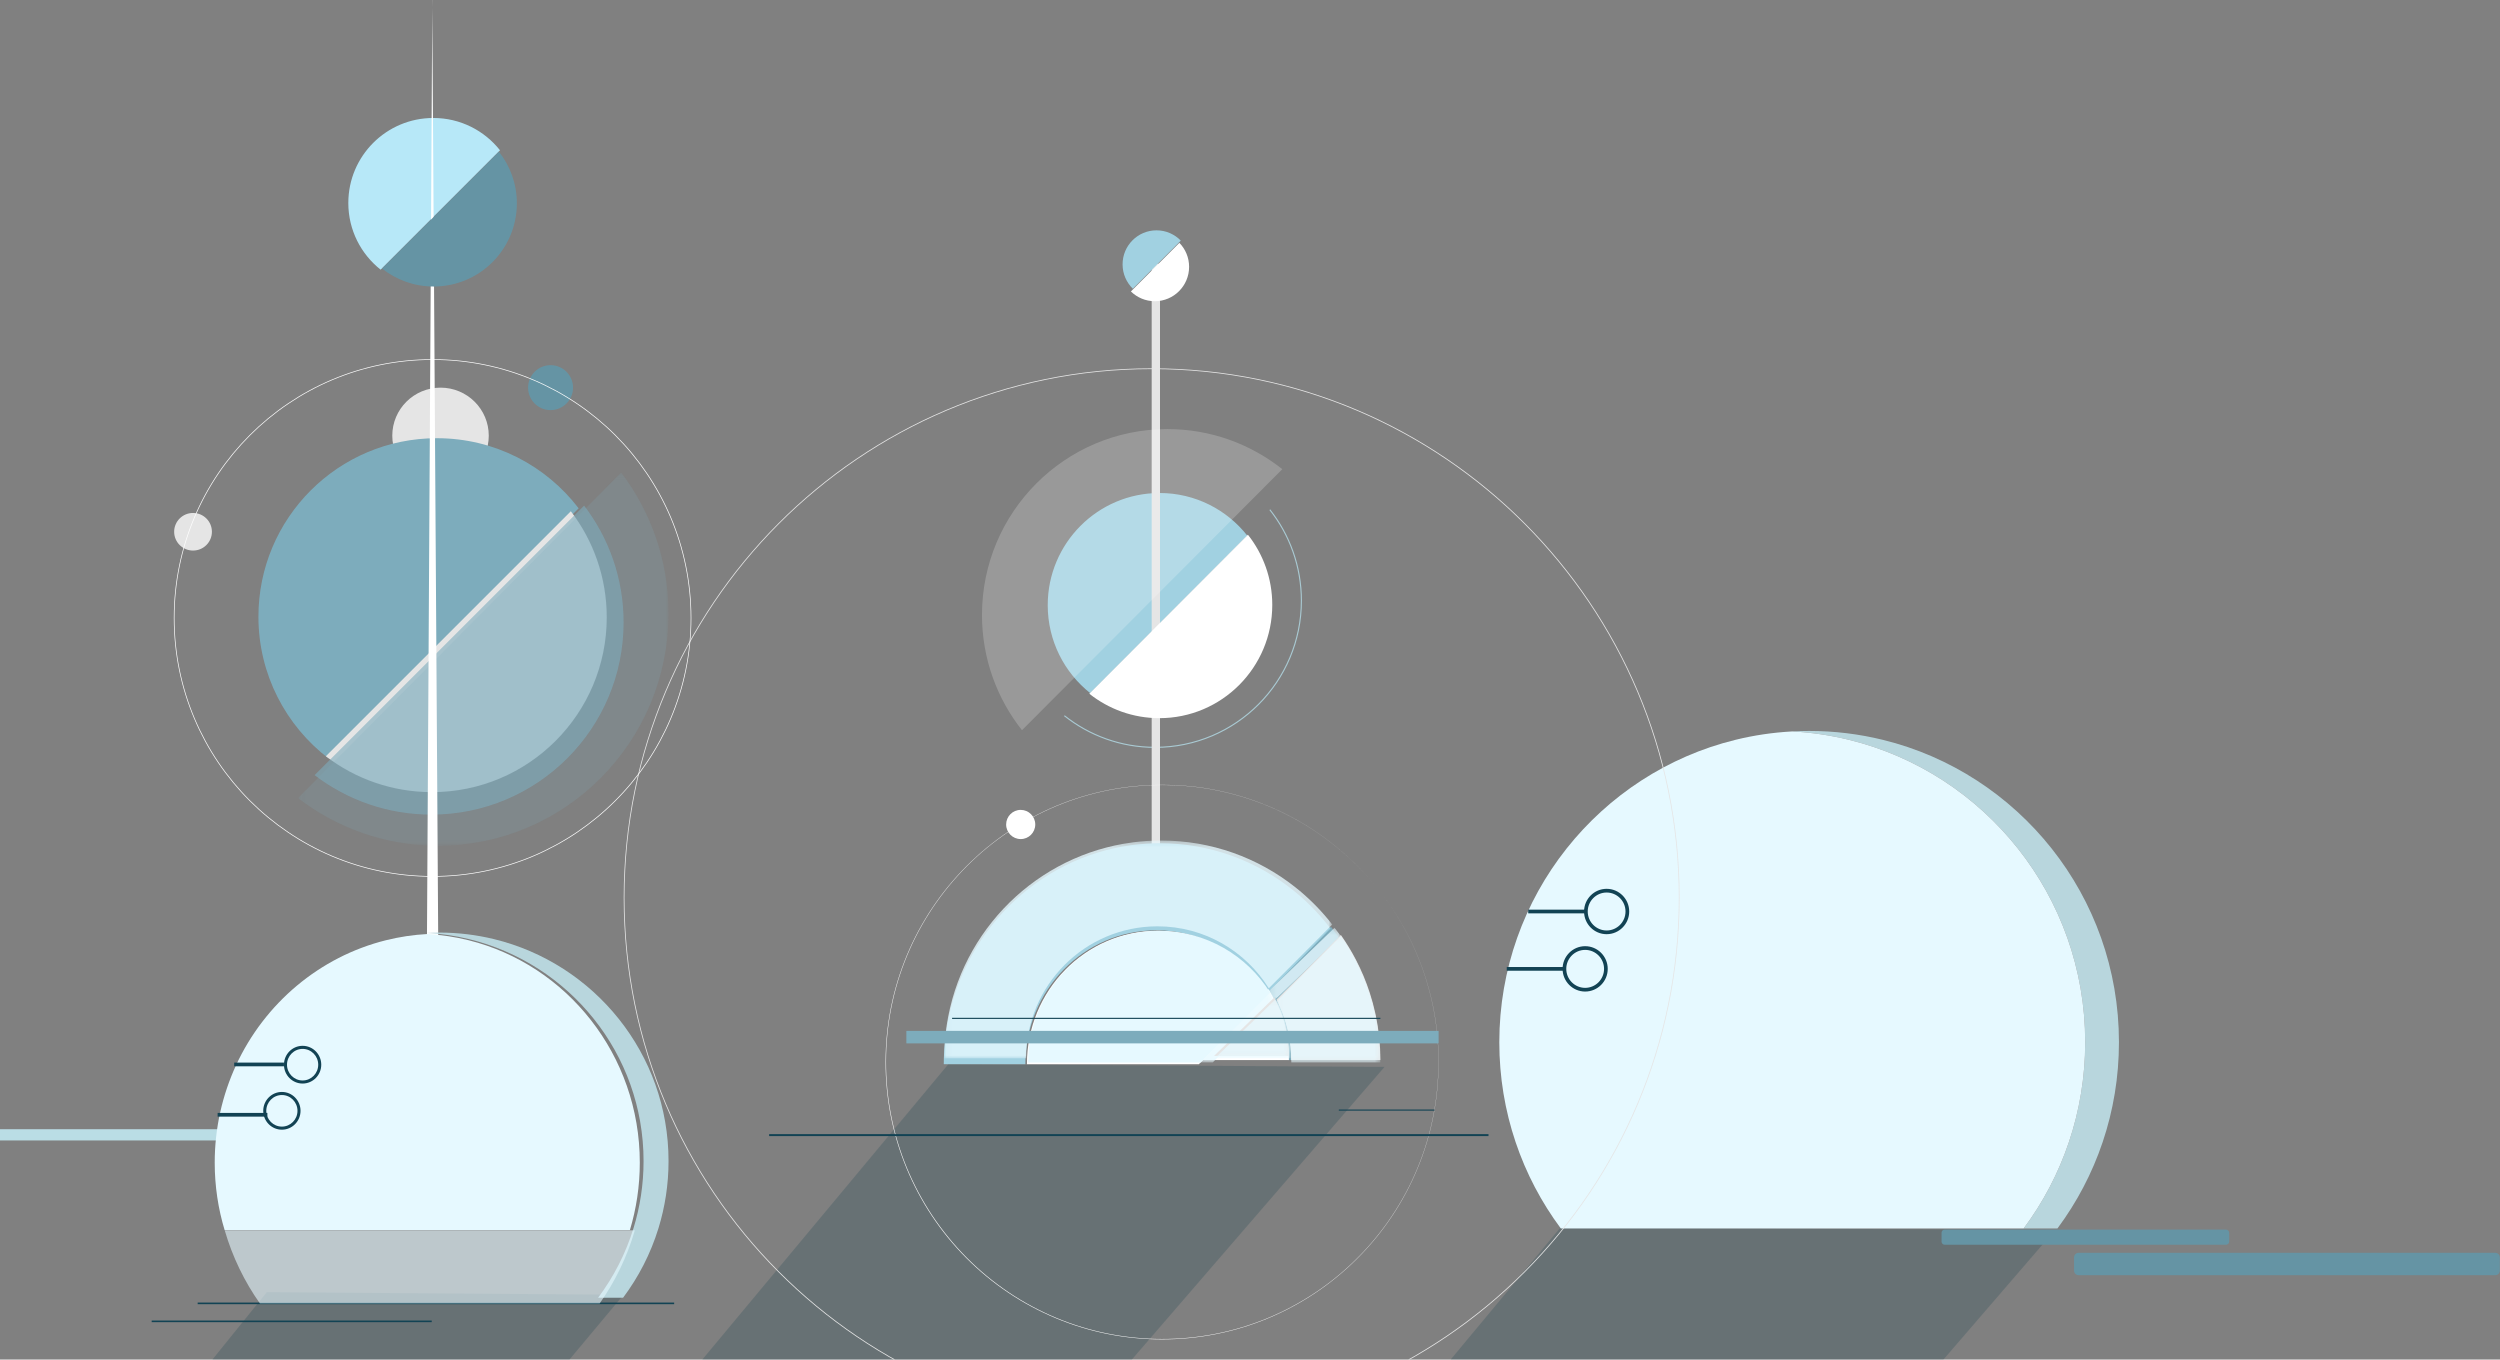 <svg xmlns="http://www.w3.org/2000/svg" width="445" height="242" viewBox="0 0 445 242" xmlns:xlink="http://www.w3.org/1999/xlink">
  <rect x="0" y="0" width="445" height="242" fill="#808080" stroke="none"/>
  <defs>
    <rect id="a" width="1" height="1" x=".371" y=".011"/>
    <rect id="c" width="1" height="1" x=".164" y=".196"/>
    <rect id="e" width="69.074" height="38.77" x=".077" y=".257"/>
    <rect id="g" width="4.58" height="4.592" x=".175" y=".208"/>
    <rect id="i" width="12.837" height="12.871" x=".092" y=".171"/>
    <rect id="k" width="12.83" height="12.921" x=".138" y=".206"/>
    <rect id="m" width="18.439" height="22.533" x=".05" y=".163"/>
    <rect id="o" width="13.503" height="12.871" x=".09" y=".171"/>
    <rect id="q" width="13.5" height="10.554" x=".124" y=".278"/>
    <rect id="s" width="65.946" height="66.427" x=".051" y=".118"/>
  </defs>
  <g fill="none" fill-rule="evenodd">
    <g fill-rule="nonzero" transform="translate(257 130)">
      <path fill="#083749" d="M0.388,113 L20.79,88.467 C20.79,88.467 109.158,88.944 108.802,88.944 L88.067,113 L0.388,113 Z" opacity=".2"/>
      <path fill="#6594A4" d="M187.157,96.985 L112.997,96.985 C112.549,96.985 112.185,96.619 112.185,96.168 L112.185,93.815 C112.185,93.364 112.549,92.998 112.997,92.998 L187.157,92.998 C187.606,92.998 187.97,93.364 187.97,93.815 L187.97,96.168 C187.97,96.619 187.606,96.985 187.157,96.985 M139.245,91.563 L89.147,91.563 C88.844,91.563 88.597,91.316 88.597,91.011 L88.597,89.422 C88.597,89.117 88.844,88.87 89.147,88.87 L139.245,88.87 C139.548,88.87 139.794,89.117 139.794,89.422 L139.794,91.011 C139.794,91.316 139.548,91.563 139.245,91.563"/>
      <path fill="#B8D6DD" d="M78.15,1.691 C73.942,0.658 69.548,0.108 65.025,0.108 C64.016,0.108 63.014,0.139 62.018,0.194 C65.486,0.381 68.869,0.889 72.137,1.691 C96.257,7.608 114.16,29.463 114.16,55.521 C114.16,67.948 110.089,79.42 103.214,88.663 L109.226,88.663 C116.101,79.42 120.173,67.948 120.173,55.521 C120.173,29.463 102.27,7.608 78.15,1.691"/>
      <path fill="#E6F9FF" d="M62.019,0.194 C58.551,0.381 55.169,0.889 51.9,1.691 C27.779,7.608 9.877,29.463 9.877,55.521 C9.877,67.948 13.948,79.42 20.823,88.663 L103.214,88.663 C110.089,79.42 114.161,67.948 114.161,55.521 C114.161,29.463 96.258,7.608 72.137,1.691 C68.868,0.889 65.486,0.381 62.019,0.194 Z"/>
      <g fill="#124354" transform="translate(11.102 27.507)">
        <path d="M17.878,1.362 C16.024,1.362 14.515,2.878 14.515,4.741 C14.515,6.603 16.024,8.119 17.878,8.119 C19.732,8.119 21.24,6.603 21.24,4.741 C21.24,2.878 19.732,1.362 17.878,1.362 M17.878,8.779 C15.662,8.779 13.859,6.968 13.859,4.741 C13.859,2.514 15.662,0.702 17.878,0.702 C20.095,0.702 21.897,2.514 21.897,4.741 C21.897,6.968 20.095,8.779 17.878,8.779"/>
        <polygon points="3.921 4.411 14.238 4.411 14.238 5.07 3.921 5.07"/>
        <path d="M14.056,11.574 C12.202,11.574 10.694,13.089 10.694,14.952 C10.694,16.814 12.202,18.331 14.056,18.331 C15.91,18.331 17.419,16.814 17.419,14.952 C17.419,13.089 15.91,11.574 14.056,11.574 M14.056,18.99 C11.84,18.99 10.037,17.179 10.037,14.952 C10.037,12.725 11.84,10.914 14.056,10.914 C16.272,10.914 18.075,12.725 18.075,14.952 C18.075,17.179 16.272,18.99 14.056,18.99"/>
        <polygon points=".1 14.622 10.417 14.622 10.417 15.282 .1 15.282"/>
      </g>
    </g>
    <g transform="translate(111 41)">
      <path fill="#083749" fill-rule="nonzero" d="M89.763,201.82 L13.323,201.82 L57.798,148.432 C57.798,148.432 135.803,148.908 135.448,148.908 L89.763,201.82 Z" opacity=".2"/>
      <path stroke="#E5E5E5" stroke-width=".14" d="M0.089,118.79 C0.089,66.787 42.132,24.631 93.994,24.631 C145.856,24.631 187.9,66.787 187.9,118.79 C187.9,170.793 145.856,212.949 93.994,212.949 C42.132,212.949 0.089,170.793 0.089,118.79 Z"/>
      <path fill="#A1D1E1" fill-rule="nonzero" d="M95.408,46.756 C84.411,46.756 75.496,55.696 75.496,66.722 C75.496,73.071 78.455,78.724 83.062,82.38 L111.024,54.343 C107.377,49.723 101.74,46.756 95.408,46.756"/>
      <path stroke="#A9CAD3" stroke-width=".2" d="M78.457,86.395 C82.896,89.919 88.502,92.028 94.603,92.028 C108.986,92.028 120.646,80.337 120.646,65.916 C120.646,59.798 118.542,54.176 115.027,49.725"/>
      <rect width="1.48" height="118.003" x="94" y="5.937" fill="#E5E5E5" fill-rule="nonzero"/>
      <path fill="#FFFFFF" fill-rule="nonzero" d="M63.794,68.463 C63.794,76.214 66.46,83.338 70.913,88.977 L117.25,42.514 C111.626,38.05 104.522,35.377 96.791,35.377 C78.568,35.377 63.794,50.19 63.794,68.463" opacity=".2"/>
      <path fill="#FFFFFF" fill-rule="nonzero" d="M115.465,66.675 C115.465,61.953 113.84,57.614 111.128,54.178 L82.898,82.484 C86.324,85.204 90.652,86.833 95.362,86.833 C106.464,86.833 115.465,77.808 115.465,66.675 M134.701,117.742 C138.651,122.844 141.623,128.712 143.318,134.947 C145.057,141.172 145.47,147.745 144.7,154.153 C143.919,160.565 141.854,166.817 138.663,172.431 C135.478,178.048 131.181,183.026 126.098,186.998 C121.019,190.975 115.153,193.941 108.936,195.651 C102.722,197.36 96.17,197.837 89.773,197.038 C83.374,196.254 77.136,194.184 71.531,190.986 C65.919,187.8 60.956,183.478 56.996,178.377 C53.034,173.277 50.081,167.39 48.378,161.154 C46.669,154.92 46.217,148.35 47.005,141.936 C47.791,135.521 49.861,129.267 53.057,123.655 C56.246,118.039 60.548,113.063 65.633,109.094 C70.715,105.121 76.583,102.16 82.798,100.455 C89.013,98.732 95.56,98.309 101.956,99.071 C108.351,99.875 114.576,101.952 120.182,105.135 C125.77,108.353 130.725,112.658 134.701,117.742 M134.701,117.742 C130.721,112.66 125.765,108.36 120.176,105.147 C114.569,101.968 108.344,99.895 101.952,99.097 C95.56,98.34 89.017,98.767 82.808,100.493 C76.599,102.201 70.739,105.163 65.666,109.136 C60.588,113.104 56.296,118.077 53.114,123.688 C49.927,129.295 47.863,135.54 47.084,141.946 C46.301,148.35 46.757,154.909 48.467,161.131 C50.17,167.353 53.121,173.225 57.078,178.313 C61.029,183.404 65.977,187.723 71.576,190.906 C77.168,194.101 83.395,196.172 89.783,196.959 C96.169,197.762 102.711,197.29 108.919,195.586 C115.128,193.883 120.989,190.926 126.065,186.956 C131.146,182.992 135.443,178.021 138.628,172.411 C141.821,166.805 143.889,160.558 144.673,154.149 C145.447,147.745 145.04,141.175 143.306,134.951 C141.615,128.715 138.647,122.847 134.701,117.742"/>
      <path fill="#FFFFFF" fill-rule="nonzero" d="M68.094,105.758 C68.094,104.323 69.254,103.16 70.685,103.16 C72.116,103.16 73.276,104.323 73.276,105.758 C73.276,107.193 72.116,108.355 70.685,108.355 C69.254,108.355 68.094,107.193 68.094,105.758"/>
      <path fill="#7DACBC" fill-rule="nonzero" d="M130.268,129.878 C130.524,130.367 130.771,130.862 131.008,131.362 C130.771,130.862 130.524,130.367 130.268,129.878 M130.268,129.878 C129.208,127.78 127.967,125.793 126.567,123.941 C127.967,125.793 129.208,127.78 130.268,129.878 M132.488,135.815 C133.069,137.027 133.563,138.265 133.969,139.526 C133.563,138.265 133.069,137.027 132.488,135.815 M133.228,140.268 C133.546,141.485 133.794,142.723 133.969,143.979 C133.794,142.723 133.546,141.485 133.228,140.268 M131.008,132.847 C131.266,133.336 131.514,133.831 131.748,134.331 C131.514,133.831 131.266,133.336 131.008,132.847"/>
      <path fill="#A1D1E1" fill-rule="nonzero" d="M125.827,123.941 C124.077,121.762 122.09,119.772 119.906,118.003 C122.09,119.772 124.077,121.762 125.827,123.941"/>
      <g opacity=".8" transform="translate(133.969 143.237)">
        <mask id="b" fill="white">
          <use xlink:href="#a"/>
        </mask>
        <path fill="#E6F9FF" fill-rule="nonzero" d="M0.371,0.011 C0.391,0.186 0.409,0.361 0.427,0.534 C0.409,0.361 0.391,0.186 0.371,0.011" mask="url(#b)"/>
      </g>
      <path fill="#E6F9FF" fill-rule="nonzero" d="M114.861,135.454 L121.775,128.521 L114.861,135.454 Z" opacity=".8"/>
      <g opacity=".8" transform="translate(133.228 139.526)">
        <mask id="d" fill="white">
          <use xlink:href="#c"/>
        </mask>
        <path fill="#E6F9FF" fill-rule="nonzero" d="M0.164,0.196 C0.204,0.378 0.244,0.56 0.281,0.742 C0.244,0.56 0.204,0.378 0.164,0.196" mask="url(#d)"/>
      </g>
      <path fill="#7DACBC" fill-rule="nonzero" d="M121.398,128.505 L114.724,135.255 C116.955,138.856 118.246,143.112 118.246,147.673 C118.246,147.679 118.245,147.685 118.245,147.69 L133.969,147.69 C133.969,146.351 133.9,145.027 133.768,143.722 C133.756,143.601 133.743,143.48 133.73,143.359 C133.595,142.133 133.403,140.925 133.157,139.737 C133.132,139.61 133.104,139.484 133.077,139.357 C132.805,138.104 132.474,136.874 132.085,135.669 C131.922,135.164 131.749,134.665 131.566,134.169 C131.383,133.675 131.191,133.184 130.989,132.699 C130.787,132.214 130.575,131.734 130.354,131.259 C130.133,130.784 129.903,130.313 129.664,129.849 C128.589,127.761 127.33,125.784 125.91,123.941 L121.398,128.505 L121.398,128.505 Z"/>
      <path fill="#A1D1E1" fill-rule="nonzero" d="M94.814,124.593 C103.143,124.593 110.45,129.063 114.57,135.784 L121.287,128.917 L125.827,124.274 C124.133,122.053 122.211,120.023 120.097,118.219 C119.795,117.962 119.489,117.709 119.179,117.461 C112.645,112.223 104.412,109.098 95.465,109.098 C93.805,109.098 92.17,109.205 90.564,109.414 C89.923,109.497 89.286,109.596 88.654,109.712 C87.707,109.885 86.771,110.093 85.85,110.336 C69.562,114.62 57.448,129.536 57.004,147.417 C56.996,147.754 56.992,148.092 56.992,148.432 L71.515,148.432 L71.515,148.415 C71.515,135.259 81.946,124.593 94.814,124.593"/>
      <g opacity=".8" transform="translate(56.992 108.355)">
        <mask id="f" fill="white">
          <use xlink:href="#e"/>
        </mask>
        <path fill="#E6F9FF" fill-rule="nonzero" d="M38.031,15.531 C46.388,15.531 53.721,19.936 57.855,26.561 L64.595,19.792 L69.151,15.216 C67.451,13.026 65.522,11.026 63.401,9.248 C63.098,8.995 62.79,8.745 62.48,8.5 C55.923,3.338 47.662,0.257 38.684,0.257 C37.018,0.257 35.377,0.363 33.766,0.569 C33.122,0.651 32.483,0.749 31.849,0.863 C30.898,1.033 29.96,1.239 29.035,1.478 C12.691,5.701 0.534,20.402 0.09,38.027 C0.081,38.359 0.077,38.693 0.077,39.028 L14.651,39.028 L14.651,39.011 C14.651,26.043 25.118,15.531 38.031,15.531" mask="url(#f)"/>
      </g>
      <path fill="#A1D1E1" fill-rule="nonzero" d="M125.827,123.941 L121.386,128.394 L125.827,123.941 Z"/>
      <g opacity=".8" transform="translate(121.386 123.94)">
        <mask id="h" fill="white">
          <use xlink:href="#g"/>
        </mask>
        <path fill="#E6F9FF" fill-rule="nonzero" d="M4.755,0.208 L0.175,4.801 L4.755,0.208 Z" mask="url(#h)"/>
      </g>
      <path fill="#FFFFFF" fill-rule="nonzero" d="M114.724,135.073 L102.142,147.69 L114.724,135.073 Z"/>
      <g opacity=".8" transform="translate(102.142 135.073)">
        <mask id="j" fill="white">
          <use xlink:href="#i"/>
        </mask>
        <path fill="#E6F9FF" fill-rule="nonzero" d="M12.928,0.17 L0.091,13.041 L12.928,0.17 Z" mask="url(#j)"/>
      </g>
      <path fill="#FFFFFF" fill-rule="nonzero" d="M118.425,147.673 C118.425,143.045 117.096,138.726 114.799,135.073 L102.142,147.69 L118.425,147.69 C118.425,147.685 118.425,147.679 118.425,147.673"/>
      <g opacity=".8" transform="translate(114.724 123.94)">
        <mask id="l" fill="white">
          <use xlink:href="#k"/>
        </mask>
        <path fill="#E6F9FF" fill-rule="nonzero" d="M12.967,1.701 C12.596,1.194 12.214,0.694 11.818,0.205 L7.107,4.748 L0.138,11.467 C0.488,12.006 0.813,12.56 1.116,13.127 L12.967,1.701 L12.967,1.701 Z" mask="url(#l)"/>
      </g>
      <path fill="#E5E5E5" fill-rule="nonzero" d="M118.816,147.673 C118.816,147.679 118.816,147.685 118.816,147.69 L134.709,147.69 C134.709,146.35 134.639,145.025 134.506,143.719 C134.494,143.597 134.481,143.476 134.468,143.354 C134.331,142.128 134.137,140.919 133.89,139.73 C133.863,139.603 133.835,139.477 133.808,139.35 C133.533,138.096 133.198,136.864 132.805,135.659 C132.641,135.154 132.465,134.654 132.281,134.158 C132.096,133.663 131.901,133.172 131.698,132.686 C131.493,132.201 131.279,131.72 131.056,131.245 C130.833,130.769 130.601,130.299 130.359,129.834 C129.561,128.301 128.663,126.829 127.675,125.425 L116.205,136.913 C117.871,140.136 118.816,143.794 118.816,147.673"/>
      <g opacity=".8" transform="translate(116.205 125.425)">
        <mask id="n" fill="white">
          <use xlink:href="#m"/>
        </mask>
        <path fill="#E6F9FF" fill-rule="nonzero" d="M2.652,22.68 C2.652,22.685 2.652,22.691 2.652,22.696 L18.487,22.696 C18.487,21.34 18.418,19.999 18.286,18.677 C18.274,18.555 18.261,18.432 18.247,18.308 C18.111,17.068 17.918,15.844 17.671,14.641 C17.645,14.512 17.617,14.384 17.59,14.256 C17.316,12.987 16.983,11.74 16.59,10.52 C16.427,10.009 16.252,9.503 16.068,9.001 C15.884,8.5 15.69,8.003 15.487,7.512 C15.284,7.02 15.07,6.534 14.848,6.053 C14.626,5.572 14.394,5.096 14.153,4.625 C13.358,3.074 12.463,1.584 11.479,0.163 L0.049,11.79 C1.71,15.052 2.652,18.753 2.652,22.68" mask="url(#n)"/>
      </g>
      <g opacity=".8" transform="translate(102.142 135.073)">
        <mask id="p" fill="white">
          <use xlink:href="#o"/>
        </mask>
        <path fill="#E6F9FF" fill-rule="nonzero" d="M12.635,0.17 L0.089,13.041 L2.728,13.041 L13.592,1.896 C13.294,1.306 12.977,0.73 12.635,0.17" mask="url(#p)"/>
      </g>
      <path fill="#E5E5E5" fill-rule="nonzero" d="M118.425,146.932 C118.425,143.191 117.484,139.665 115.823,136.557 L105.102,146.948 L118.425,146.948 C118.425,146.943 118.425,146.937 118.425,146.932"/>
      <g opacity=".8" transform="translate(105.102 136.557)">
        <mask id="r" fill="white">
          <use xlink:href="#q"/>
        </mask>
        <path fill="#E6F9FF" fill-rule="nonzero" d="M13.625,10.816 C13.625,7.016 12.671,3.434 10.988,0.277 L0.124,10.832 L13.625,10.832 C13.625,10.827 13.625,10.821 13.625,10.816" mask="url(#r)"/>
      </g>
      <path fill="#FFFFFF" fill-rule="nonzero" d="M95.026,124.683 C82.195,124.683 71.795,135.308 71.795,148.415 L71.795,148.432 L102.389,148.432 L114.724,135.831 C110.616,129.136 103.331,124.683 95.026,124.683"/>
      <path fill="#E6F9FF" fill-rule="nonzero" d="M95.322,124.687 C82.449,124.687 72.015,135.173 72.015,148.109 L72.015,148.126 L102.709,148.126 L115.084,135.69 C110.963,129.082 103.653,124.687 95.322,124.687"/>
      <path fill="#A1D1E1" fill-rule="nonzero" d="M94.858,7.29841563e-15 C91.523,7.29841563e-15 88.819,2.711 88.819,6.055 C88.819,7.755 89.519,9.29 90.644,10.39 L99.181,1.83 C98.084,0.702 96.553,0 94.858,0"/>
      <path fill="#FFFFFF" fill-rule="nonzero" d="M94.558,12.617 C97.928,12.617 100.661,9.876 100.661,6.497 C100.661,4.835 100,3.33 98.928,2.226 L90.299,10.879 C91.399,11.953 92.901,12.617 94.558,12.617"/>
      <rect width="94.74" height="2.226" x="50.331" y="142.495" fill="#7DACBC" fill-rule="nonzero"/>
      <path stroke="#124354" stroke-width=".35" d="M25.906,161.049 L153.953,161.049"/>
      <path stroke="#124354" stroke-width=".2" d="M127.307,156.596 L144.331,156.596 M58.472,140.268 L134.709,140.268"/>
    </g>
    <path fill="#083749" fill-rule="nonzero" d="M37,243 L47.497,230 C47.497,230 111.354,230.463 110.999,230.463 L100.53,243 L37,242.278 L37,243 Z" opacity=".2"/>
    <rect width="78" height="2" y="201" fill="#BADDE5" fill-rule="nonzero"/>
    <path fill="#E5E5E5" fill-rule="nonzero" d="M69.827,77.551 C69.827,72.829 73.671,69 78.413,69 C83.155,69 87,72.829 87,77.551 C87,82.274 83.155,86.103 78.413,86.103 C73.671,86.103 69.827,82.274 69.827,77.551 M31,94.654 C31,92.806 32.504,91.308 34.36,91.308 C36.216,91.308 37.72,92.806 37.72,94.654 C37.72,96.502 36.216,98 34.36,98 C32.504,98 31,96.502 31,94.654"/>
    <path fill="#6594A4" fill-rule="nonzero" d="M94,69 C94,66.79 95.79,65 98,65 C100.209,65 102,66.79 102,69 C102,71.21 100.209,73 98,73 C95.79,73 94,71.21 94,69"/>
    <path fill="#7DACBC" fill-rule="nonzero" d="M77.761,78 C60.22,78 46,92.22 46,109.762 C46,120.051 50.894,129.196 58.479,135 L103,90.48 C97.196,82.894 88.051,78 77.761,78"/>
    <path fill="#E5E5E5" fill-rule="nonzero" d="M108,109.888 C108,102.784 105.618,96.237 101.61,91 L58,134.609 C63.237,138.617 69.784,141 76.888,141 C94.071,141 108,127.071 108,109.888"/>
    <path fill="#7DACBC" fill-opacity=".6" fill-rule="nonzero" d="M111,110.777 C111,102.963 108.379,95.761 103.971,90 L56,137.971 C61.761,142.379 68.962,145 76.776,145 C95.678,145 111,129.677 111,110.777"/>
    <g opacity=".18" transform="translate(53 84)">
      <mask id="t" fill="white">
        <use xlink:href="#s"/>
      </mask>
      <path fill="#7DACBC" fill-rule="nonzero" d="M65.997,25.211 C65.997,15.774 62.854,7.076 57.569,0.118 L0.051,58.055 C6.958,63.379 15.593,66.545 24.962,66.545 C47.626,66.545 65.997,48.038 65.997,25.211" mask="url(#t)"/>
    </g>
    <path fill="#B7E8F8" fill-rule="nonzero" d="M77.132,21 C68.775,21 62,27.775 62,36.132 C62,40.945 64.249,45.229 67.75,48 L89,26.75 C86.229,23.249 81.945,21 77.132,21"/>
    <polygon fill="#FFFFFF" fill-rule="nonzero" points="78 167 76 167 76.951 0 76.935 0"/>
    <path fill="#6594A4" fill-rule="nonzero" d="M92,36.186 C92,32.714 90.803,29.525 88.804,27 L68,47.805 C70.525,49.804 73.715,51 77.185,51 C85.367,51 92,44.367 92,36.186"/>
    <path stroke="#FFFFFF" stroke-width=".12" d="M31,110 C31,84.595 51.595,64 77,64 C102.405,64 123,84.595 123,110 C123,135.405 102.405,156 77,156 C51.595,156 31,135.405 31,110 Z"/>
    <path stroke="#124354" stroke-width=".29" d="M35.184,232 L120,232 M27,235.2 L76.848,235.2"/>
    <path fill="#B8D6DD" fill-rule="nonzero" d="M87.927,167.162 C84.817,166.404 81.567,166 78.223,166 C77.477,166 76.736,166.023 76,166.063 C78.564,166.201 81.065,166.573 83.481,167.162 C101.317,171.506 114.554,187.546 114.554,206.674 C114.554,210.842 113.924,214.861 112.756,218.648 C111.369,223.148 109.221,227.315 106.46,231 L110.906,231 C113.667,227.315 115.814,223.148 117.202,218.648 C118.369,214.861 119,210.842 119,206.674 C119,187.546 105.762,171.506 87.927,167.162"/>
    <path fill="#E6F9FF" fill-rule="nonzero" d="M106.748,232 C109.489,228.122 111.623,223.736 113,219 L40,219 C41.378,223.736 43.511,228.122 46.252,232 L106.748,232 L106.748,232 Z" opacity=".6"/>
    <g fill-rule="nonzero" transform="translate(38 166)">
      <path fill="#E6F9FF" d="M45.393,1.359 C43.022,0.769 40.567,0.396 38.052,0.257 C35.536,0.396 33.081,0.769 30.71,1.359 C18.878,4.302 9.11,12.603 4.022,23.594 C1.558,28.973 0.219,34.805 0.219,40.957 C0.219,45.134 0.837,49.163 1.983,52.957 L74.12,52.957 C75.266,49.163 75.884,45.134 75.884,40.957 C75.884,21.788 62.894,5.712 45.393,1.359 Z"/>
      <path fill="#124354" d="M15.864,20.704 C14.333,20.704 13.086,21.965 13.086,23.514 C13.086,25.063 14.333,26.325 15.864,26.325 C17.396,26.325 18.642,25.063 18.642,23.514 C18.642,21.965 17.396,20.704 15.864,20.704 M15.864,26.873 C14.033,26.873 12.544,25.367 12.544,23.514 C12.544,21.662 14.033,20.155 15.864,20.155 C17.695,20.155 19.184,21.662 19.184,23.514 C19.184,25.367 17.695,26.873 15.864,26.873"/>
      <polygon fill="#124354" points="3.689 23.141 12.544 23.141 12.544 23.803 3.689 23.803"/>
      <path fill="#124354" d="M12.175,28.915 C10.643,28.915 9.397,30.176 9.397,31.726 C9.397,33.275 10.643,34.536 12.175,34.536 C13.706,34.536 14.953,33.275 14.953,31.726 C14.953,30.176 13.706,28.915 12.175,28.915 M12.175,35.085 C10.343,35.085 8.854,33.578 8.854,31.726 C8.854,29.873 10.343,28.366 12.175,28.366 C14.006,28.366 15.495,29.873 15.495,31.726 C15.495,33.578 14.006,35.085 12.175,35.085"/>
      <polygon fill="#124354" points=".738 32.099 9.592 32.099 9.592 32.761 .738 32.761"/>
    </g>
  </g>
</svg>
